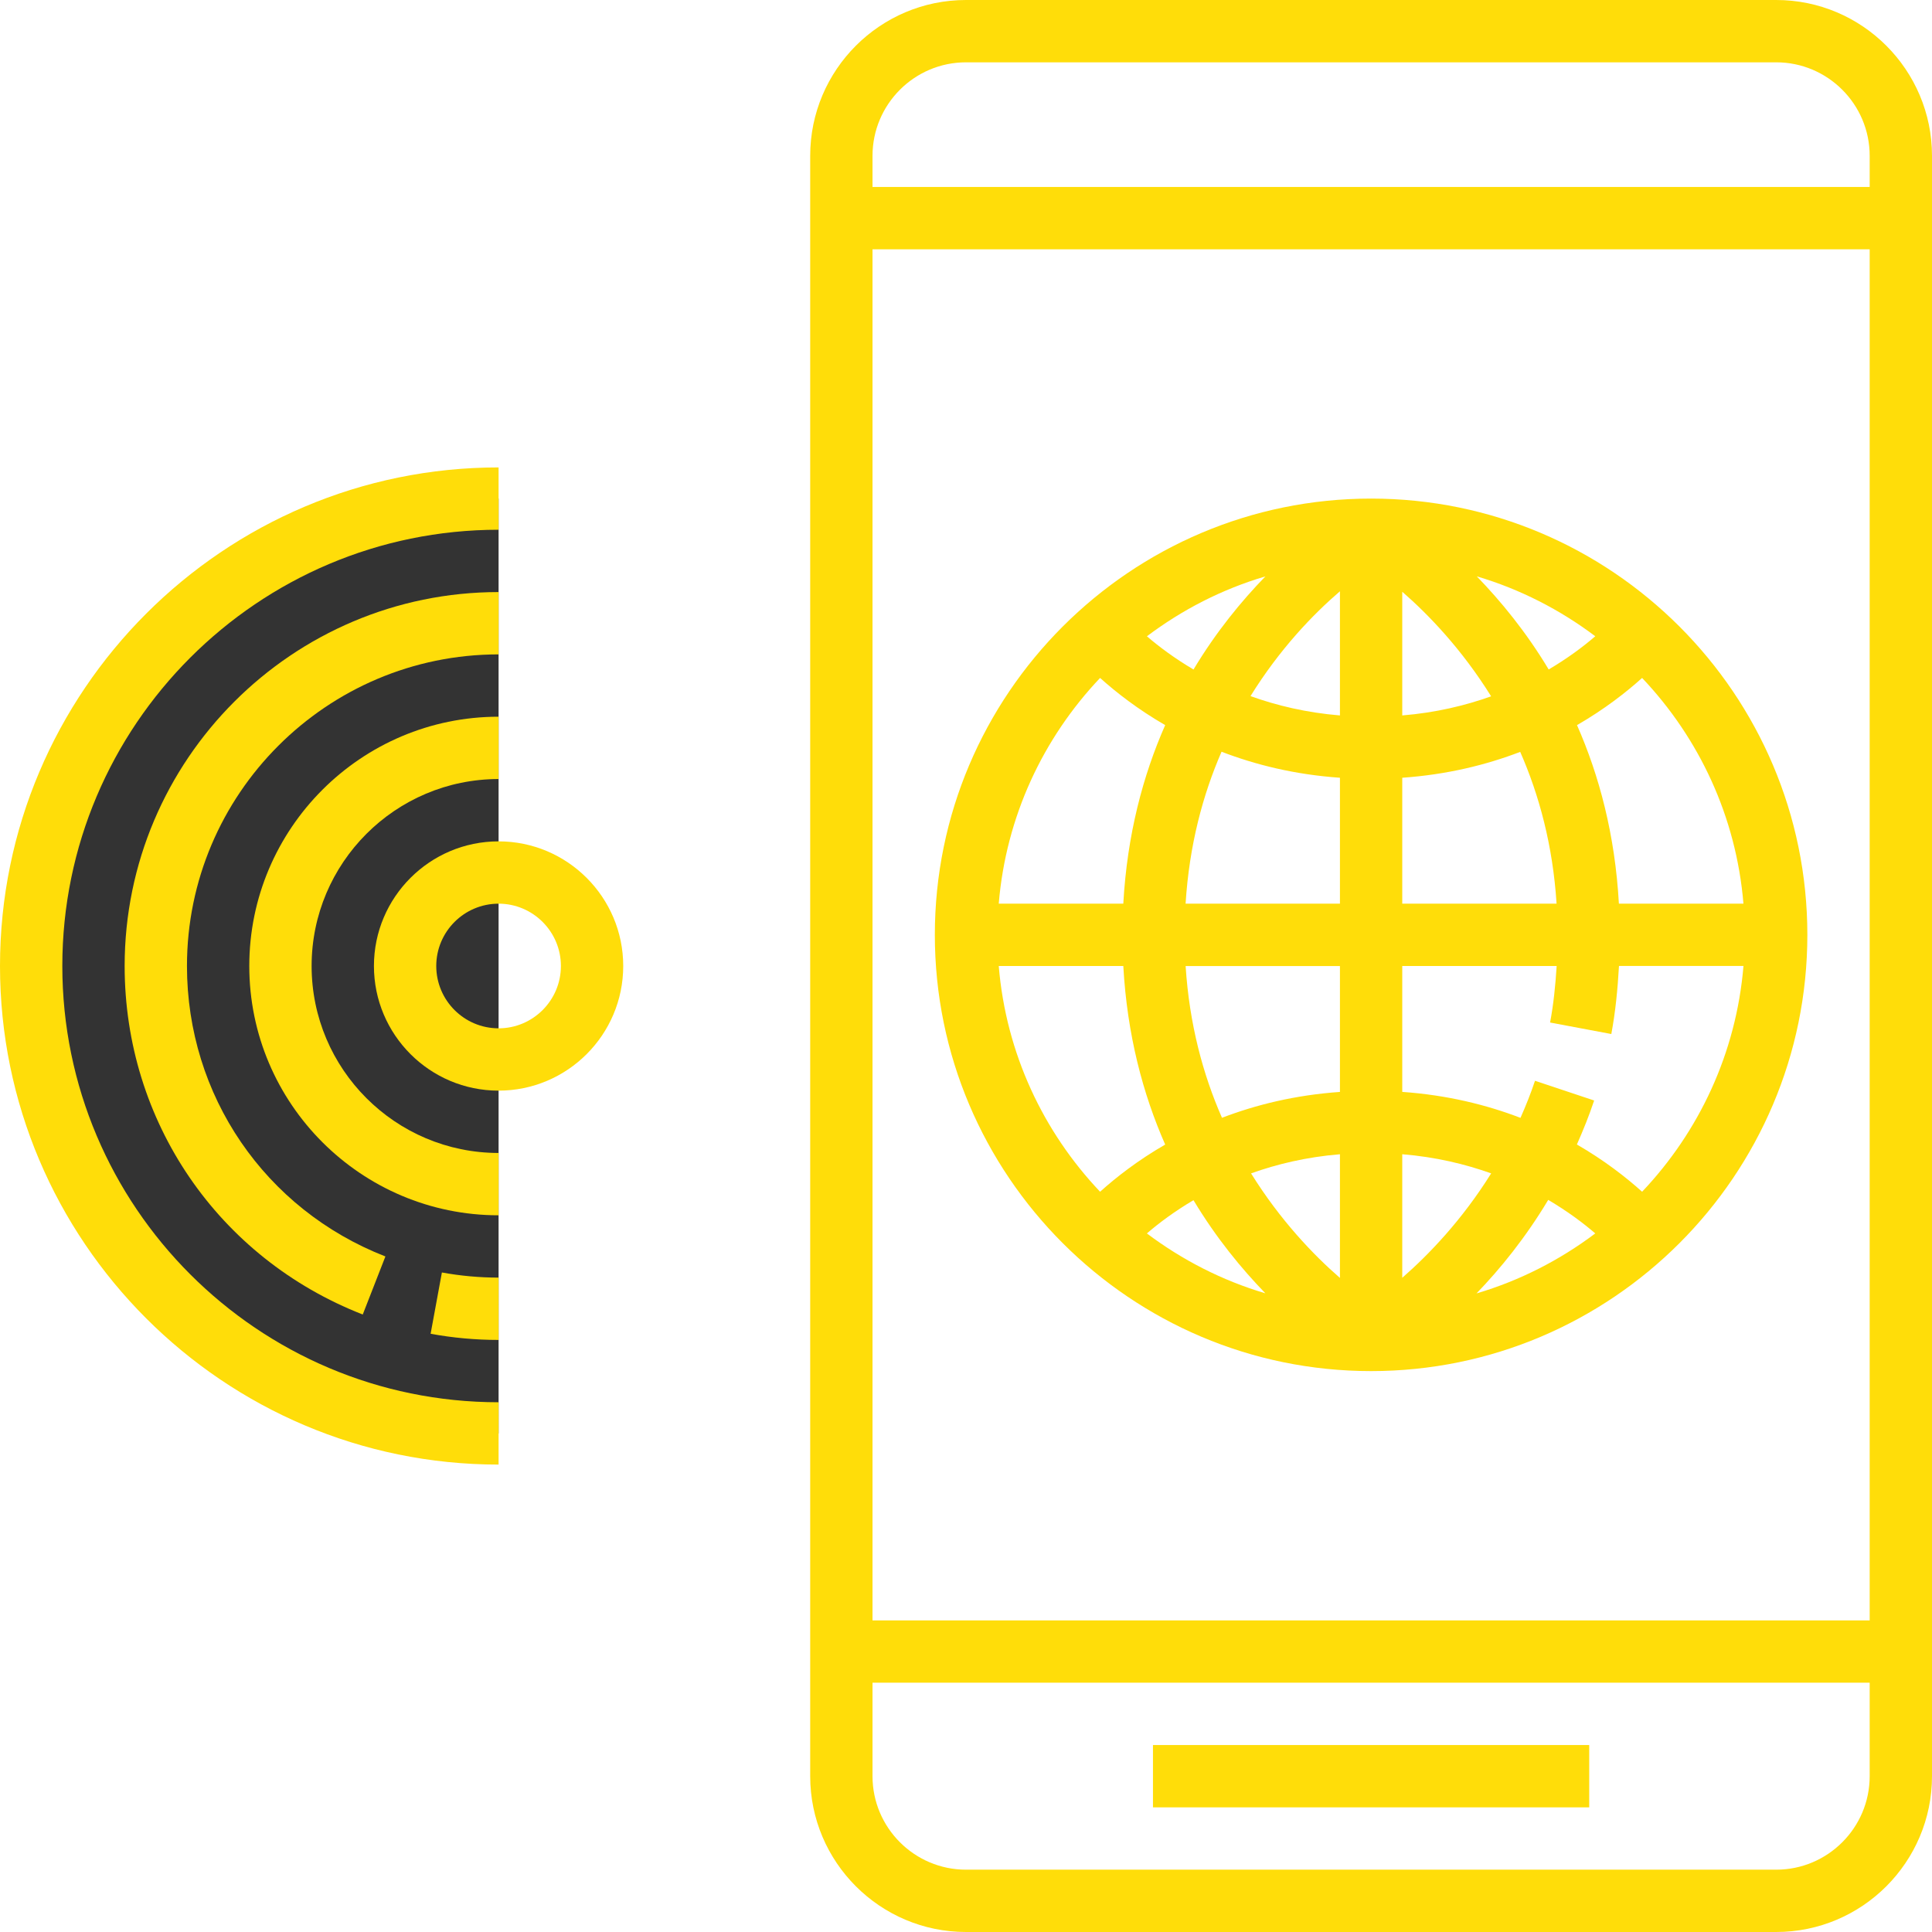 <?xml version="1.0"?>
<svg xmlns="http://www.w3.org/2000/svg" xmlns:xlink="http://www.w3.org/1999/xlink" version="1.1" id="Capa_1" x="0px" y="0px" viewBox="0 0 496 496" style="enable-background:new 0 0 496 496;" xml:space="preserve" width="512px" height="512px" class=""><g><path style="fill:#333333" d="M8,248c0,66.272,53.728,120,120,120V128C61.728,128,8,181.728,8,248z" data-original="#FFA64D" class="" data-old_color="#FFA64D"/><g>
	<path style="fill:#FFDD09" d="M456,0H248c-22.056,0-40,17.944-40,40v416c0,22.056,17.944,40,40,40h208c22.056,0,40-17.944,40-40   V40C496,17.944,478.056,0,456,0z M248,16h208c13.232,0,24,10.768,24,24v8H224v-8C224,26.768,234.768,16,248,16z M480,64v352H224V64   H480z M456,480H248c-13.232,0-24-10.768-24-24v-24h256v24C480,469.232,469.232,480,456,480z" data-original="#333333" class="active-path" data-old_color="#ffdd09"/>
	<rect x="296" y="448" style="fill:#FFDD09" width="112" height="16" data-original="#333333" class="active-path" data-old_color="#ffdd09"/>
	<path style="fill:#FFDD09" d="M352,352c61.76,0,112-50.24,112-112s-50.24-112-112-112s-112,50.24-112,112S290.24,352,352,352z    M256.408,248h31.976c0.984,17.704,5.064,32.936,10.752,45.84c-7.04,4.064-12.584,8.4-16.712,12.112   C267.824,290.56,258.264,270.376,256.408,248z M360,199.672c11.528-0.808,21.6-3.312,30.28-6.64c4.856,11.04,8.376,24,9.336,38.96   H360V199.672z M360,183.672V151.92c6.776,5.896,15.328,14.808,22.816,26.848C376.16,181.136,368.592,182.968,360,183.672z    M379.136,147.968c11.12,3.288,21.368,8.568,30.416,15.376c-3.088,2.664-7.072,5.648-11.96,8.528   C391.76,162.16,385.264,154.288,379.136,147.968z M344,151.8v31.872c-8.656-0.712-16.272-2.56-22.96-4.96   C328.568,166.56,337.168,157.664,344,151.8z M306.408,171.88c-4.888-2.888-8.872-5.872-11.96-8.528   c9.048-6.816,19.288-12.096,30.416-15.376C318.736,154.288,312.24,162.16,306.408,171.88z M344,199.672V232h-39.624   c0.944-15.016,4.424-27.976,9.232-39.008C322.312,196.344,332.424,198.864,344,199.672z M344,248v32.328   c-11.528,0.808-21.6,3.312-30.28,6.64c-4.856-11.04-8.376-24-9.336-38.96H344V248z M324.856,332.032   c-11.12-3.288-21.368-8.568-30.416-15.376c3.088-2.664,7.072-5.648,11.96-8.536C312.24,317.84,318.736,325.712,324.856,332.032z    M321.184,301.24c6.656-2.376,14.216-4.2,22.816-4.912v31.752C337.224,322.192,328.672,313.28,321.184,301.24z M360,328.04v-31.712   c8.6,0.704,16.168,2.536,22.824,4.912C375.344,313.232,366.784,322.128,360,328.04z M397.472,308.048   c4.944,2.912,8.96,5.92,12.08,8.608c-9.072,6.824-19.336,12.112-30.488,15.4C385.176,325.728,391.648,317.768,397.472,308.048z    M421.576,305.952c-4.136-3.712-9.688-8.056-16.744-12.128c1.592-3.608,3.112-7.32,4.432-11.296l-15.184-5.064   c-1.112,3.336-2.384,6.472-3.728,9.52c-8.696-3.336-18.792-5.848-30.352-6.664V248h39.64c-0.312,4.936-0.8,9.816-1.688,14.512   l15.72,2.952c1.064-5.664,1.632-11.536,1.968-17.472h31.96C445.736,270.376,436.176,290.56,421.576,305.952z M447.592,232h-31.976   c-0.984-17.696-5.064-32.936-10.752-45.84c7.04-4.064,12.584-8.4,16.712-12.112C436.176,189.448,445.736,209.624,447.592,232z    M282.424,174.048c4.128,3.712,9.672,8.04,16.712,12.112c-5.696,12.904-9.768,28.144-10.752,45.84h-31.976   C258.264,209.624,267.824,189.448,282.424,174.048z" data-original="#333333" class="active-path" data-old_color="#ffdd09"/>
	<path style="fill:#FFDD09" d="M128,216c-17.648,0-32,14.352-32,32s14.352,32,32,32s32-14.352,32-32S145.648,216,128,216z M128,264   c-8.824,0-16-7.176-16-16s7.176-16,16-16s16,7.176,16,16S136.824,264,128,264z" data-original="#333333" class="active-path" data-old_color="#ffdd09"/>
	<path style="fill:#FFDD09" d="M80,248c0-26.472,21.528-48,48-48v-16c-35.288,0-64,28.712-64,64s28.712,64,64,64v-16   C101.528,296,80,274.472,80,248z" data-original="#333333" class="active-path" data-old_color="#ffdd09"/>
	<path style="fill:#FFDD09" d="M93.128,337.472l5.816-14.904C67.992,310.496,48,281.216,48,248c0-44.112,35.888-80,80-80v-16   c-52.936,0-96,43.064-96,96C32,287.856,55.992,322.976,93.128,337.472z" data-original="#333333" class="active-path" data-old_color="#ffdd09"/>
	<path style="fill:#FFDD09" d="M110.552,342.416C116.28,343.472,122.152,344,128,344v-16c-4.88,0-9.784-0.448-14.552-1.32   L110.552,342.416z" data-original="#333333" class="active-path" data-old_color="#ffdd09"/>
	<path style="fill:#FFDD09" d="M16,248c0-61.76,50.24-112,112-112v-16C57.424,120,0,177.424,0,248s57.424,128,128,128v-16   C66.24,360,16,309.76,16,248z" data-original="#333333" class="active-path" data-old_color="#ffdd09"/>
</g></g> </svg>
